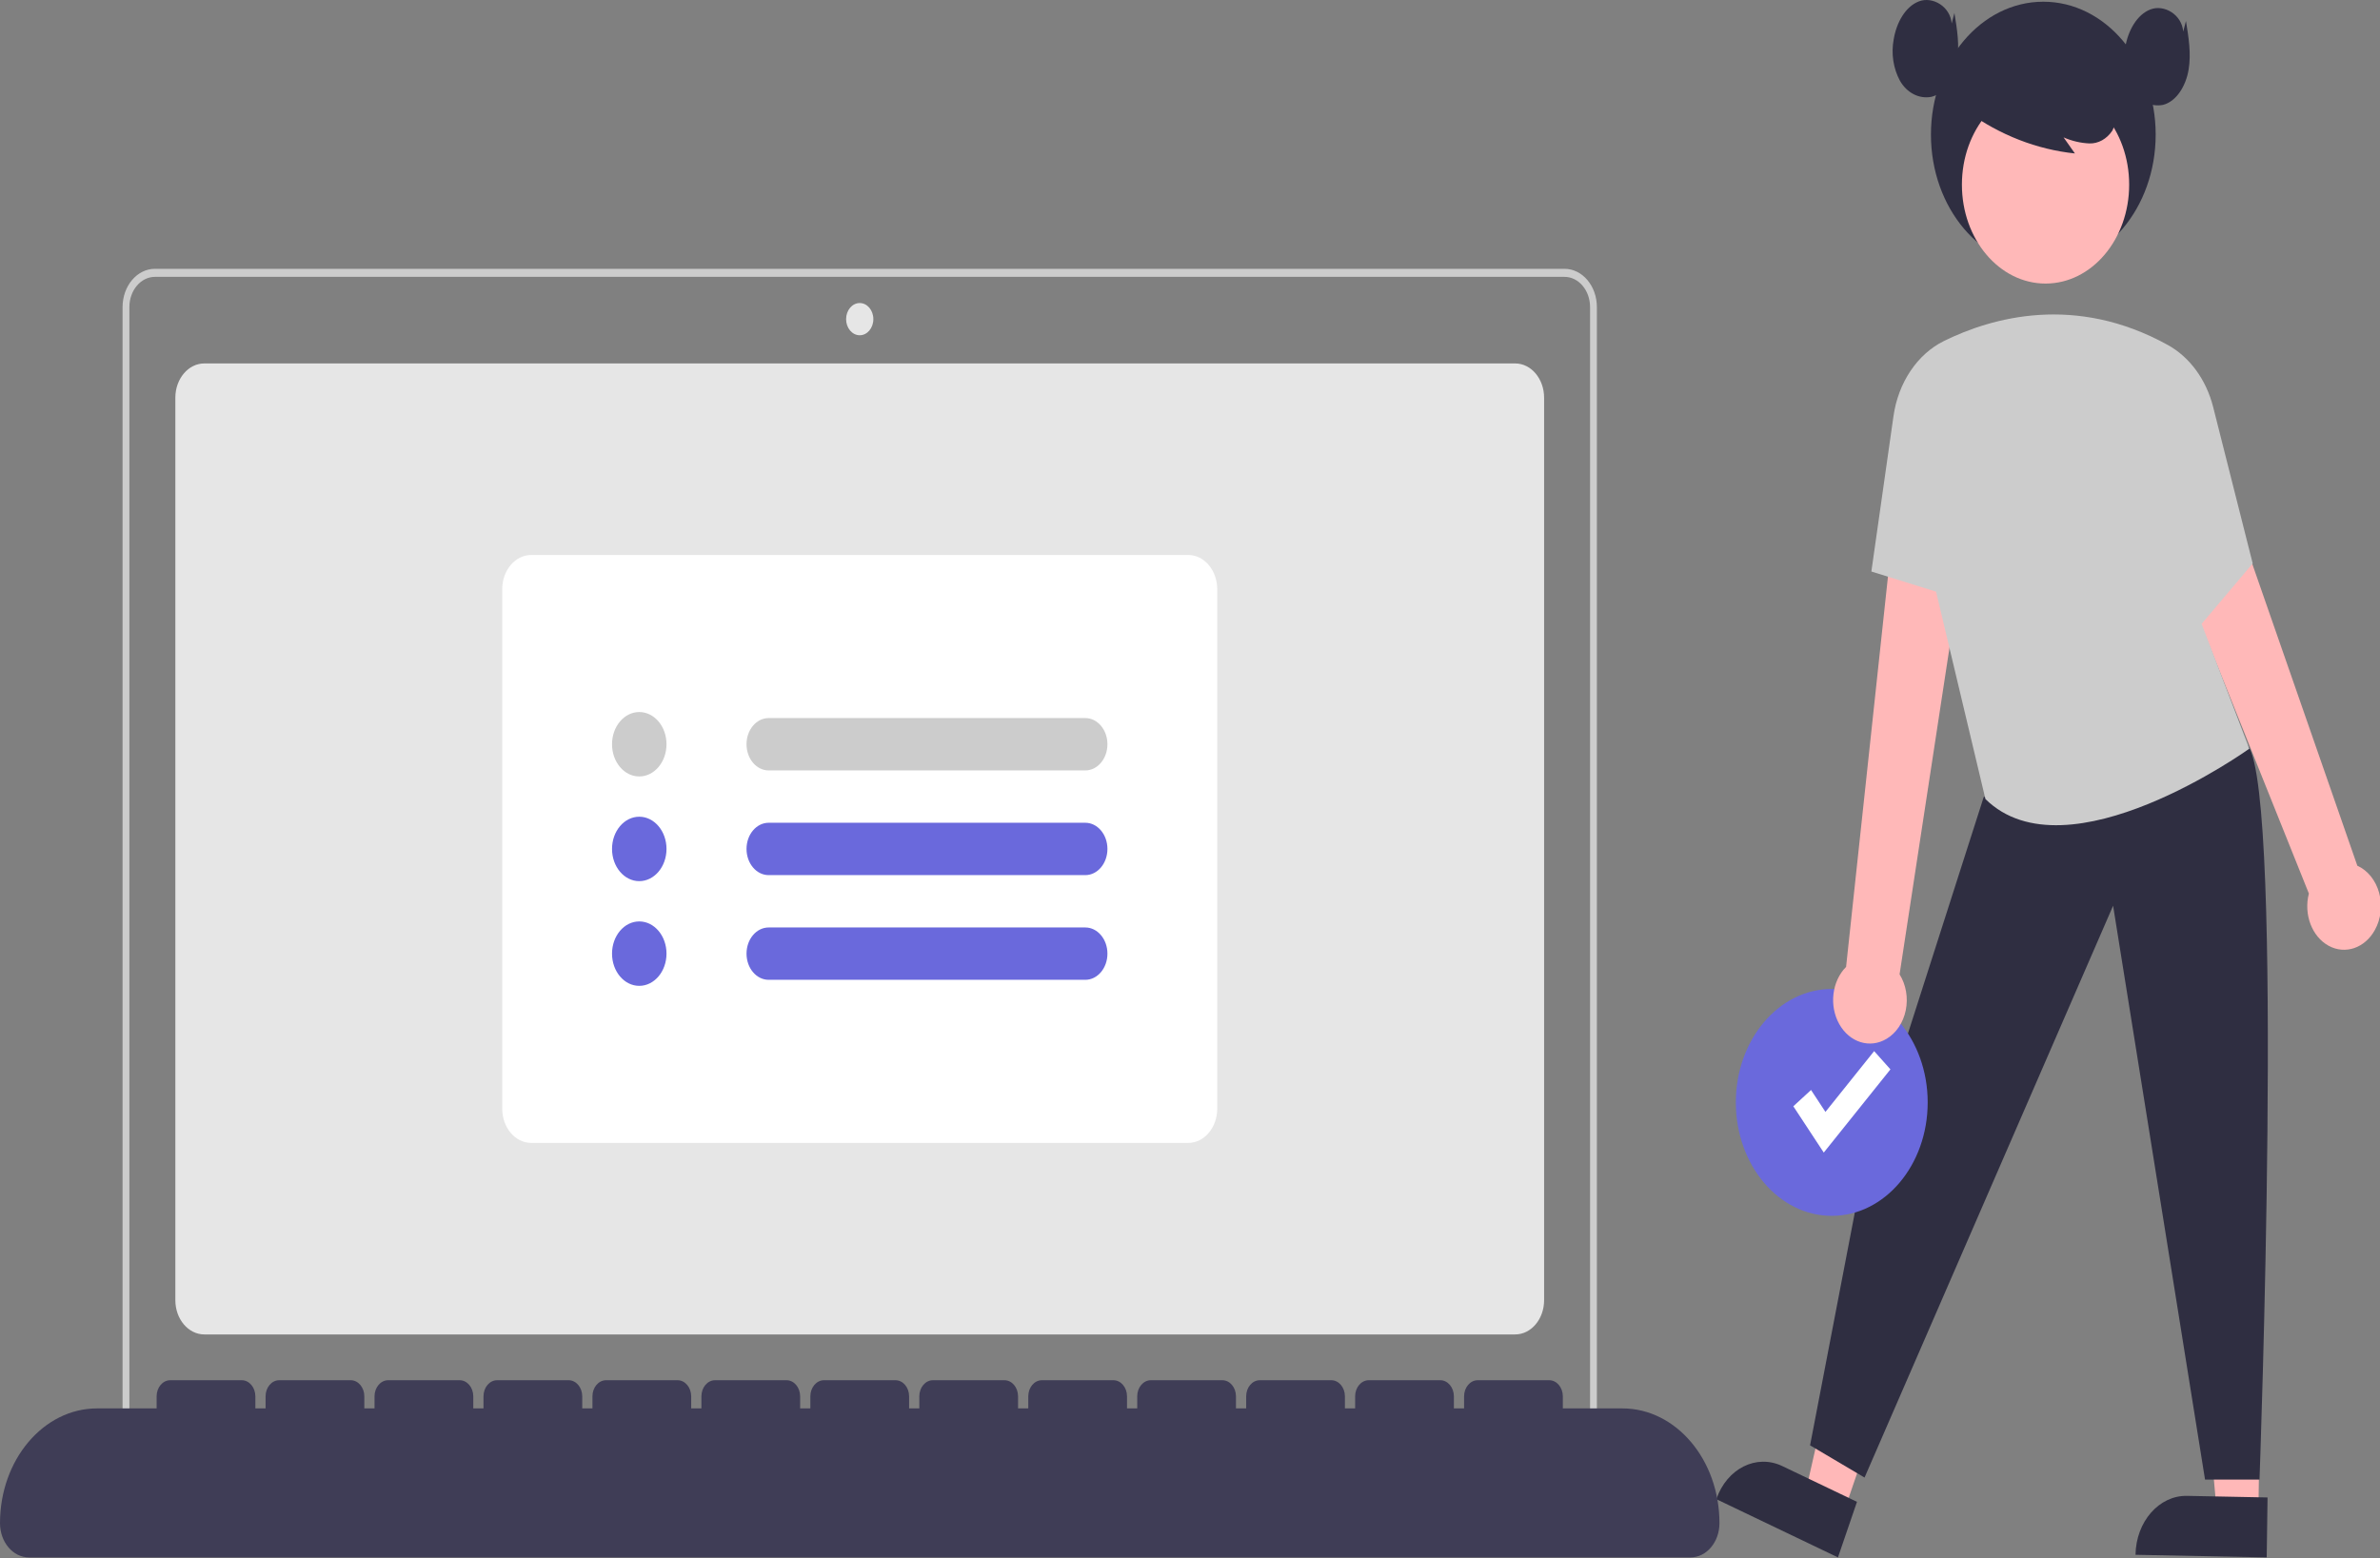 <?xml version="1.0" encoding="UTF-8"?>
<svg xmlns="http://www.w3.org/2000/svg" xmlns:xlink="http://www.w3.org/1999/xlink" width="826px" height="541px" viewBox="0 0 826 541" version="1.1">
<rect x="0" y="0" width="826" height="541" fill="#808080" stroke="none"/>
<g id="surface1">
<path style=" stroke:none;fill-rule:nonzero;fill:rgb(90.196%,90.196%,90.196%);fill-opacity:1;" d="M 525.852 463.254 L 70.902 463.254 C 65.355 463.246 60.863 457.934 60.855 451.375 L 60.855 138.051 C 60.863 131.492 65.355 126.176 70.902 126.168 L 525.852 126.168 C 531.395 126.176 535.891 131.492 535.895 138.051 L 535.895 451.375 C 535.891 457.934 531.395 463.246 525.852 463.254 Z M 525.852 463.254 "/>
<path style=" stroke:none;fill-rule:nonzero;fill:rgb(80%,80%,80%);fill-opacity:1;" d="M 554.211 507.105 L 42.539 507.105 L 42.539 106.598 C 42.547 99.266 47.57 93.328 53.766 93.316 L 542.984 93.316 C 549.184 93.328 554.203 99.266 554.211 106.598 Z M 44.902 504.309 L 551.848 504.309 L 551.848 106.598 C 551.844 100.812 547.879 96.121 542.984 96.113 L 53.766 96.113 C 48.875 96.121 44.91 100.812 44.902 106.598 Z M 44.902 504.309 "/>
<path style=" stroke:none;fill-rule:nonzero;fill:rgb(90.196%,90.196%,90.196%);fill-opacity:1;" d="M 303.102 110.793 C 303.102 113.879 300.988 116.383 298.375 116.383 C 295.766 116.383 293.648 113.879 293.648 110.793 C 293.648 107.703 295.766 105.199 298.375 105.199 C 300.988 105.199 303.102 107.703 303.102 110.793 Z M 303.102 110.793 "/>
<path style=" stroke:none;fill-rule:nonzero;fill:rgb(100%,100%,100%);fill-opacity:1;" d="M 412.41 396.762 L 184.344 396.762 C 178.797 396.754 174.305 391.438 174.301 384.879 L 174.301 204.547 C 174.305 197.988 178.797 192.672 184.344 192.664 L 412.41 192.664 C 417.953 192.672 422.445 197.988 422.453 204.547 L 422.453 384.879 C 422.445 391.438 417.953 396.754 412.41 396.762 Z M 412.41 396.762 "/>
<path style=" stroke:none;fill-rule:nonzero;fill:rgb(80%,80%,80%);fill-opacity:1;" d="M 221.863 269.551 C 216.641 269.551 212.41 264.543 212.41 258.367 C 212.41 252.191 216.641 247.184 221.863 247.184 C 227.082 247.184 231.316 252.191 231.316 258.367 C 231.309 264.539 227.082 269.543 221.863 269.551 Z M 221.863 269.551 "/>
<path style=" stroke:none;fill-rule:nonzero;fill:rgb(41.569%,41.176%,86.275%);fill-opacity:1;" d="M 221.863 305.895 C 216.641 305.895 212.41 300.891 212.41 294.711 C 212.41 288.535 216.641 283.527 221.863 283.527 C 227.082 283.527 231.316 288.535 231.316 294.711 C 231.309 300.887 227.082 305.891 221.863 305.895 Z M 221.863 305.895 "/>
<path style=" stroke:none;fill-rule:nonzero;fill:rgb(41.569%,41.176%,86.275%);fill-opacity:1;" d="M 221.863 342.242 C 216.641 342.242 212.41 337.234 212.41 331.059 C 212.41 324.883 216.641 319.875 221.863 319.875 C 227.082 319.875 231.316 324.883 231.316 331.059 C 231.309 337.23 227.082 342.234 221.863 342.242 Z M 221.863 342.242 "/>
<path style=" stroke:none;fill-rule:nonzero;fill:rgb(80%,80%,80%);fill-opacity:1;" d="M 266.766 249.281 C 262.523 249.281 259.086 253.348 259.086 258.367 C 259.086 263.383 262.523 267.453 266.766 267.453 L 376.664 267.453 C 380.906 267.453 384.344 263.383 384.344 258.367 C 384.344 253.348 380.906 249.281 376.664 249.281 Z M 266.766 249.281 "/>
<path style=" stroke:none;fill-rule:nonzero;fill:rgb(41.569%,41.176%,86.275%);fill-opacity:1;" d="M 266.766 285.625 C 262.523 285.625 259.086 289.695 259.086 294.711 C 259.086 299.73 262.523 303.801 266.766 303.801 L 376.664 303.801 C 380.906 303.801 384.344 299.73 384.344 294.711 C 384.344 289.695 380.906 285.625 376.664 285.625 Z M 266.766 285.625 "/>
<path style=" stroke:none;fill-rule:nonzero;fill:rgb(41.569%,41.176%,86.275%);fill-opacity:1;" d="M 266.766 321.973 C 262.523 321.973 259.086 326.039 259.086 331.059 C 259.086 336.078 262.523 340.145 266.766 340.145 L 376.664 340.145 C 380.906 340.145 384.344 336.078 384.344 331.059 C 384.344 326.039 380.906 321.973 376.664 321.973 Z M 266.766 321.973 "/>
<path style=" stroke:none;fill-rule:nonzero;fill:rgb(100%,72.157%,72.157%);fill-opacity:1;" d="M 783.801 524.684 L 769.312 524.395 L 763.359 458.164 L 784.738 458.586 Z M 783.801 524.684 "/>
<path style=" stroke:none;fill-rule:nonzero;fill:rgb(18.431%,18.039%,25.49%);fill-opacity:1;" d="M 759.039 519.293 L 786.973 519.848 L 786.68 540.656 L 741.152 539.75 C 741.316 528.258 749.324 519.102 759.039 519.293 Z M 759.039 519.293 "/>
<path style=" stroke:none;fill-rule:nonzero;fill:rgb(100%,72.157%,72.157%);fill-opacity:1;" d="M 640.051 524.527 L 626.621 518.098 L 641.199 453.762 L 661.016 463.254 Z M 640.051 524.527 "/>
<path style=" stroke:none;fill-rule:nonzero;fill:rgb(18.431%,18.039%,25.49%);fill-opacity:1;" d="M 618.582 508.965 L 644.48 521.367 L 637.879 540.656 L 595.676 520.445 C 599.32 509.793 609.578 504.652 618.582 508.965 Z M 618.582 508.965 "/>
<path style=" stroke:none;fill-rule:nonzero;fill:rgb(18.431%,18.039%,25.49%);fill-opacity:1;" d="M 688.469 276.688 L 645.93 409.488 L 628.203 501.754 L 647.109 512.938 L 733.371 314.43 L 765.277 513.637 L 784.184 513.637 C 784.184 513.637 792.832 277.363 780.234 258.852 Z M 688.469 276.688 "/>
<path style=" stroke:none;fill-rule:nonzero;fill:rgb(41.569%,41.176%,86.275%);fill-opacity:1;" d="M 669.02 382.707 C 669.02 404.457 654.117 422.09 635.73 422.09 C 617.344 422.09 602.438 404.457 602.438 382.707 C 602.438 360.957 617.344 343.324 635.73 343.324 C 654.117 343.324 669.02 360.957 669.02 382.707 Z M 669.02 382.707 "/>
<path style=" stroke:none;fill-rule:nonzero;fill:rgb(100%,100%,100%);fill-opacity:1;" d="M 632.953 400.121 L 622.391 384.047 L 628.535 378.395 L 633.535 386.004 L 650.438 364.898 L 656.09 371.234 Z M 632.953 400.121 "/>
<path style=" stroke:none;fill-rule:nonzero;fill:rgb(18.431%,18.039%,25.49%);fill-opacity:1;" d="M 748.145 46.727 C 748.145 72.203 730.684 92.859 709.148 92.859 C 687.613 92.859 670.152 72.203 670.152 46.727 C 670.152 21.25 687.613 0.594 709.148 0.594 C 730.684 0.594 748.145 21.25 748.145 46.727 Z M 748.145 46.727 "/>
<path style=" stroke:none;fill-rule:nonzero;fill:rgb(100%,72.157%,72.157%);fill-opacity:1;" d="M 654.727 360.645 C 658.09 358.664 660.539 355.023 661.414 350.703 C 662.293 346.379 661.504 341.82 659.266 338.25 L 688.848 144.582 L 661.242 144.152 L 640.699 335.664 C 635.773 340.621 634.758 349.152 638.336 355.523 C 641.914 361.898 648.957 364.098 654.727 360.645 Z M 654.727 360.645 "/>
<path style=" stroke:none;fill-rule:nonzero;fill:rgb(100%,72.157%,72.157%);fill-opacity:1;" d="M 824.238 322.816 C 826.352 319.012 826.887 314.277 825.703 309.945 C 824.516 305.613 821.73 302.152 818.133 300.535 L 765.312 148.746 C 762.695 141.227 757.414 135.453 750.871 132.957 C 744.332 130.461 737.191 131.496 731.355 135.789 L 801.316 310.195 C 799.453 317.398 802.363 325.125 808.137 328.305 C 813.91 331.484 820.781 329.141 824.238 322.816 Z M 824.238 322.816 "/>
<path style=" stroke:none;fill-rule:nonzero;fill:rgb(100%,72.157%,72.157%);fill-opacity:1;" d="M 738.945 64.105 C 738.945 83.07 725.949 98.441 709.922 98.441 C 693.891 98.441 680.898 83.07 680.898 64.105 C 680.898 45.145 693.891 29.773 709.922 29.773 C 725.949 29.773 738.945 45.145 738.945 64.105 Z M 738.945 64.105 "/>
<path style=" stroke:none;fill-rule:nonzero;fill:rgb(80%,80%,80%);fill-opacity:1;" d="M 674.629 118.395 C 691.367 110.152 720.27 102.004 752.359 119.762 C 759.957 123.949 765.68 131.777 768.09 141.273 L 781.82 195.605 L 764.098 216.574 L 780.641 259.91 C 780.641 259.91 717.422 305.344 689.059 277.387 L 671.926 205.391 L 649.473 198.402 L 657.133 144.566 C 658.773 132.867 665.383 122.98 674.629 118.395 Z M 674.629 118.395 "/>
<path style=" stroke:none;fill-rule:nonzero;fill:rgb(18.431%,18.039%,25.49%);fill-opacity:1;" d="M 682.773 38.715 C 694.109 46.902 706.887 51.883 720.117 53.273 L 716.18 47.691 C 719.047 48.945 722.062 49.652 725.113 49.793 C 728.215 49.898 731.172 48.258 733.09 45.375 C 734.656 42.379 734.883 38.664 733.699 35.43 C 732.5 32.25 730.633 29.488 728.277 27.406 C 719.793 19.465 708.508 17.082 698.227 21.055 C 694.75 22.281 691.641 24.641 689.25 27.863 C 686.863 31.16 686.035 35.66 687.047 39.832 "/>
<path style=" stroke:none;fill-rule:nonzero;fill:rgb(18.431%,18.039%,25.49%);fill-opacity:1;" d="M 677.348 8.164 C 676.875 2.293 670.793 -1.32 666.039 0.453 C 661.285 2.227 658.164 7.891 657.219 13.68 C 656.305 18.605 657.082 23.762 659.383 28.008 C 661.789 32.246 666.062 34.438 670.32 33.613 C 675.023 32.43 678.281 26.996 679.215 21.418 C 680.148 15.836 679.223 10.082 678.297 4.504 "/>
<path style=" stroke:none;fill-rule:nonzero;fill:rgb(18.431%,18.039%,25.49%);fill-opacity:1;" d="M 757.703 10.961 C 757.23 5.09 751.148 1.477 746.395 3.25 C 741.641 5.023 738.52 10.688 737.574 16.477 C 736.656 21.402 737.438 26.559 739.738 30.805 C 742.145 35.043 746.418 37.234 750.676 36.41 C 755.379 35.227 758.637 29.793 759.57 24.211 C 760.5 18.633 759.578 12.879 758.652 7.297 "/>
<path style=" stroke:none;fill-rule:nonzero;fill:rgb(24.706%,23.922%,33.725%);fill-opacity:1;" d="M 563.074 488.934 L 542.395 488.934 L 542.395 484.738 C 542.395 481.652 540.277 479.148 537.668 479.148 L 512.852 479.148 C 510.242 479.148 508.125 481.652 508.125 484.738 L 508.125 488.934 L 504.582 488.934 L 504.582 484.738 C 504.582 481.652 502.465 479.148 499.855 479.148 L 475.039 479.148 C 472.43 479.148 470.312 481.652 470.312 484.738 L 470.312 488.934 L 466.766 488.934 L 466.766 484.738 C 466.766 481.652 464.652 479.148 462.039 479.148 L 437.223 479.148 C 434.613 479.148 432.496 481.652 432.496 484.738 L 432.496 488.934 L 428.953 488.934 L 428.953 484.738 C 428.953 481.652 426.836 479.148 424.227 479.148 L 399.41 479.148 C 396.801 479.148 394.684 481.652 394.684 484.738 L 394.684 488.934 L 391.141 488.934 L 391.141 484.738 C 391.141 481.652 389.023 479.148 386.41 479.148 L 361.598 479.148 C 358.984 479.148 356.871 481.652 356.871 484.738 L 356.871 488.934 L 353.324 488.934 L 353.324 484.738 C 353.324 481.652 351.207 479.148 348.598 479.148 L 323.781 479.148 C 321.172 479.148 319.055 481.652 319.055 484.738 L 319.055 488.934 L 315.512 488.934 L 315.512 484.738 C 315.512 481.652 313.395 479.148 310.785 479.148 L 285.969 479.148 C 283.359 479.148 281.242 481.652 281.242 484.738 L 281.242 488.934 L 277.695 488.934 L 277.695 484.738 C 277.695 481.652 275.582 479.148 272.969 479.148 L 248.156 479.148 C 245.543 479.148 243.43 481.652 243.43 484.738 L 243.43 488.934 L 239.883 488.934 L 239.883 484.738 C 239.883 481.652 237.766 479.148 235.156 479.148 L 210.34 479.148 C 207.73 479.148 205.613 481.652 205.613 484.738 L 205.613 488.934 L 202.07 488.934 L 202.07 484.738 C 202.07 481.652 199.953 479.148 197.344 479.148 L 172.527 479.148 C 169.914 479.148 167.801 481.652 167.801 484.738 L 167.801 488.934 L 164.254 488.934 L 164.254 484.738 C 164.254 481.652 162.137 479.148 159.527 479.148 L 134.711 479.148 C 132.102 479.148 129.984 481.652 129.984 484.738 L 129.984 488.934 L 126.441 488.934 L 126.441 484.738 C 126.441 481.652 124.324 479.148 121.715 479.148 L 96.898 479.148 C 94.289 479.148 92.172 481.652 92.172 484.738 L 92.172 488.934 L 88.625 488.934 L 88.625 484.738 C 88.625 481.652 86.512 479.148 83.898 479.148 L 59.086 479.148 C 56.473 479.148 54.359 481.652 54.359 484.738 L 54.359 488.934 L 33.68 488.934 C 15.078 488.934 0 506.77 0 528.773 C 0 535.336 4.496 540.656 10.043 540.656 L 586.707 540.656 C 592.254 540.656 596.754 535.336 596.754 528.773 C 596.754 506.77 581.676 488.934 563.074 488.934 Z M 563.074 488.934 "/>
</g>
</svg>
